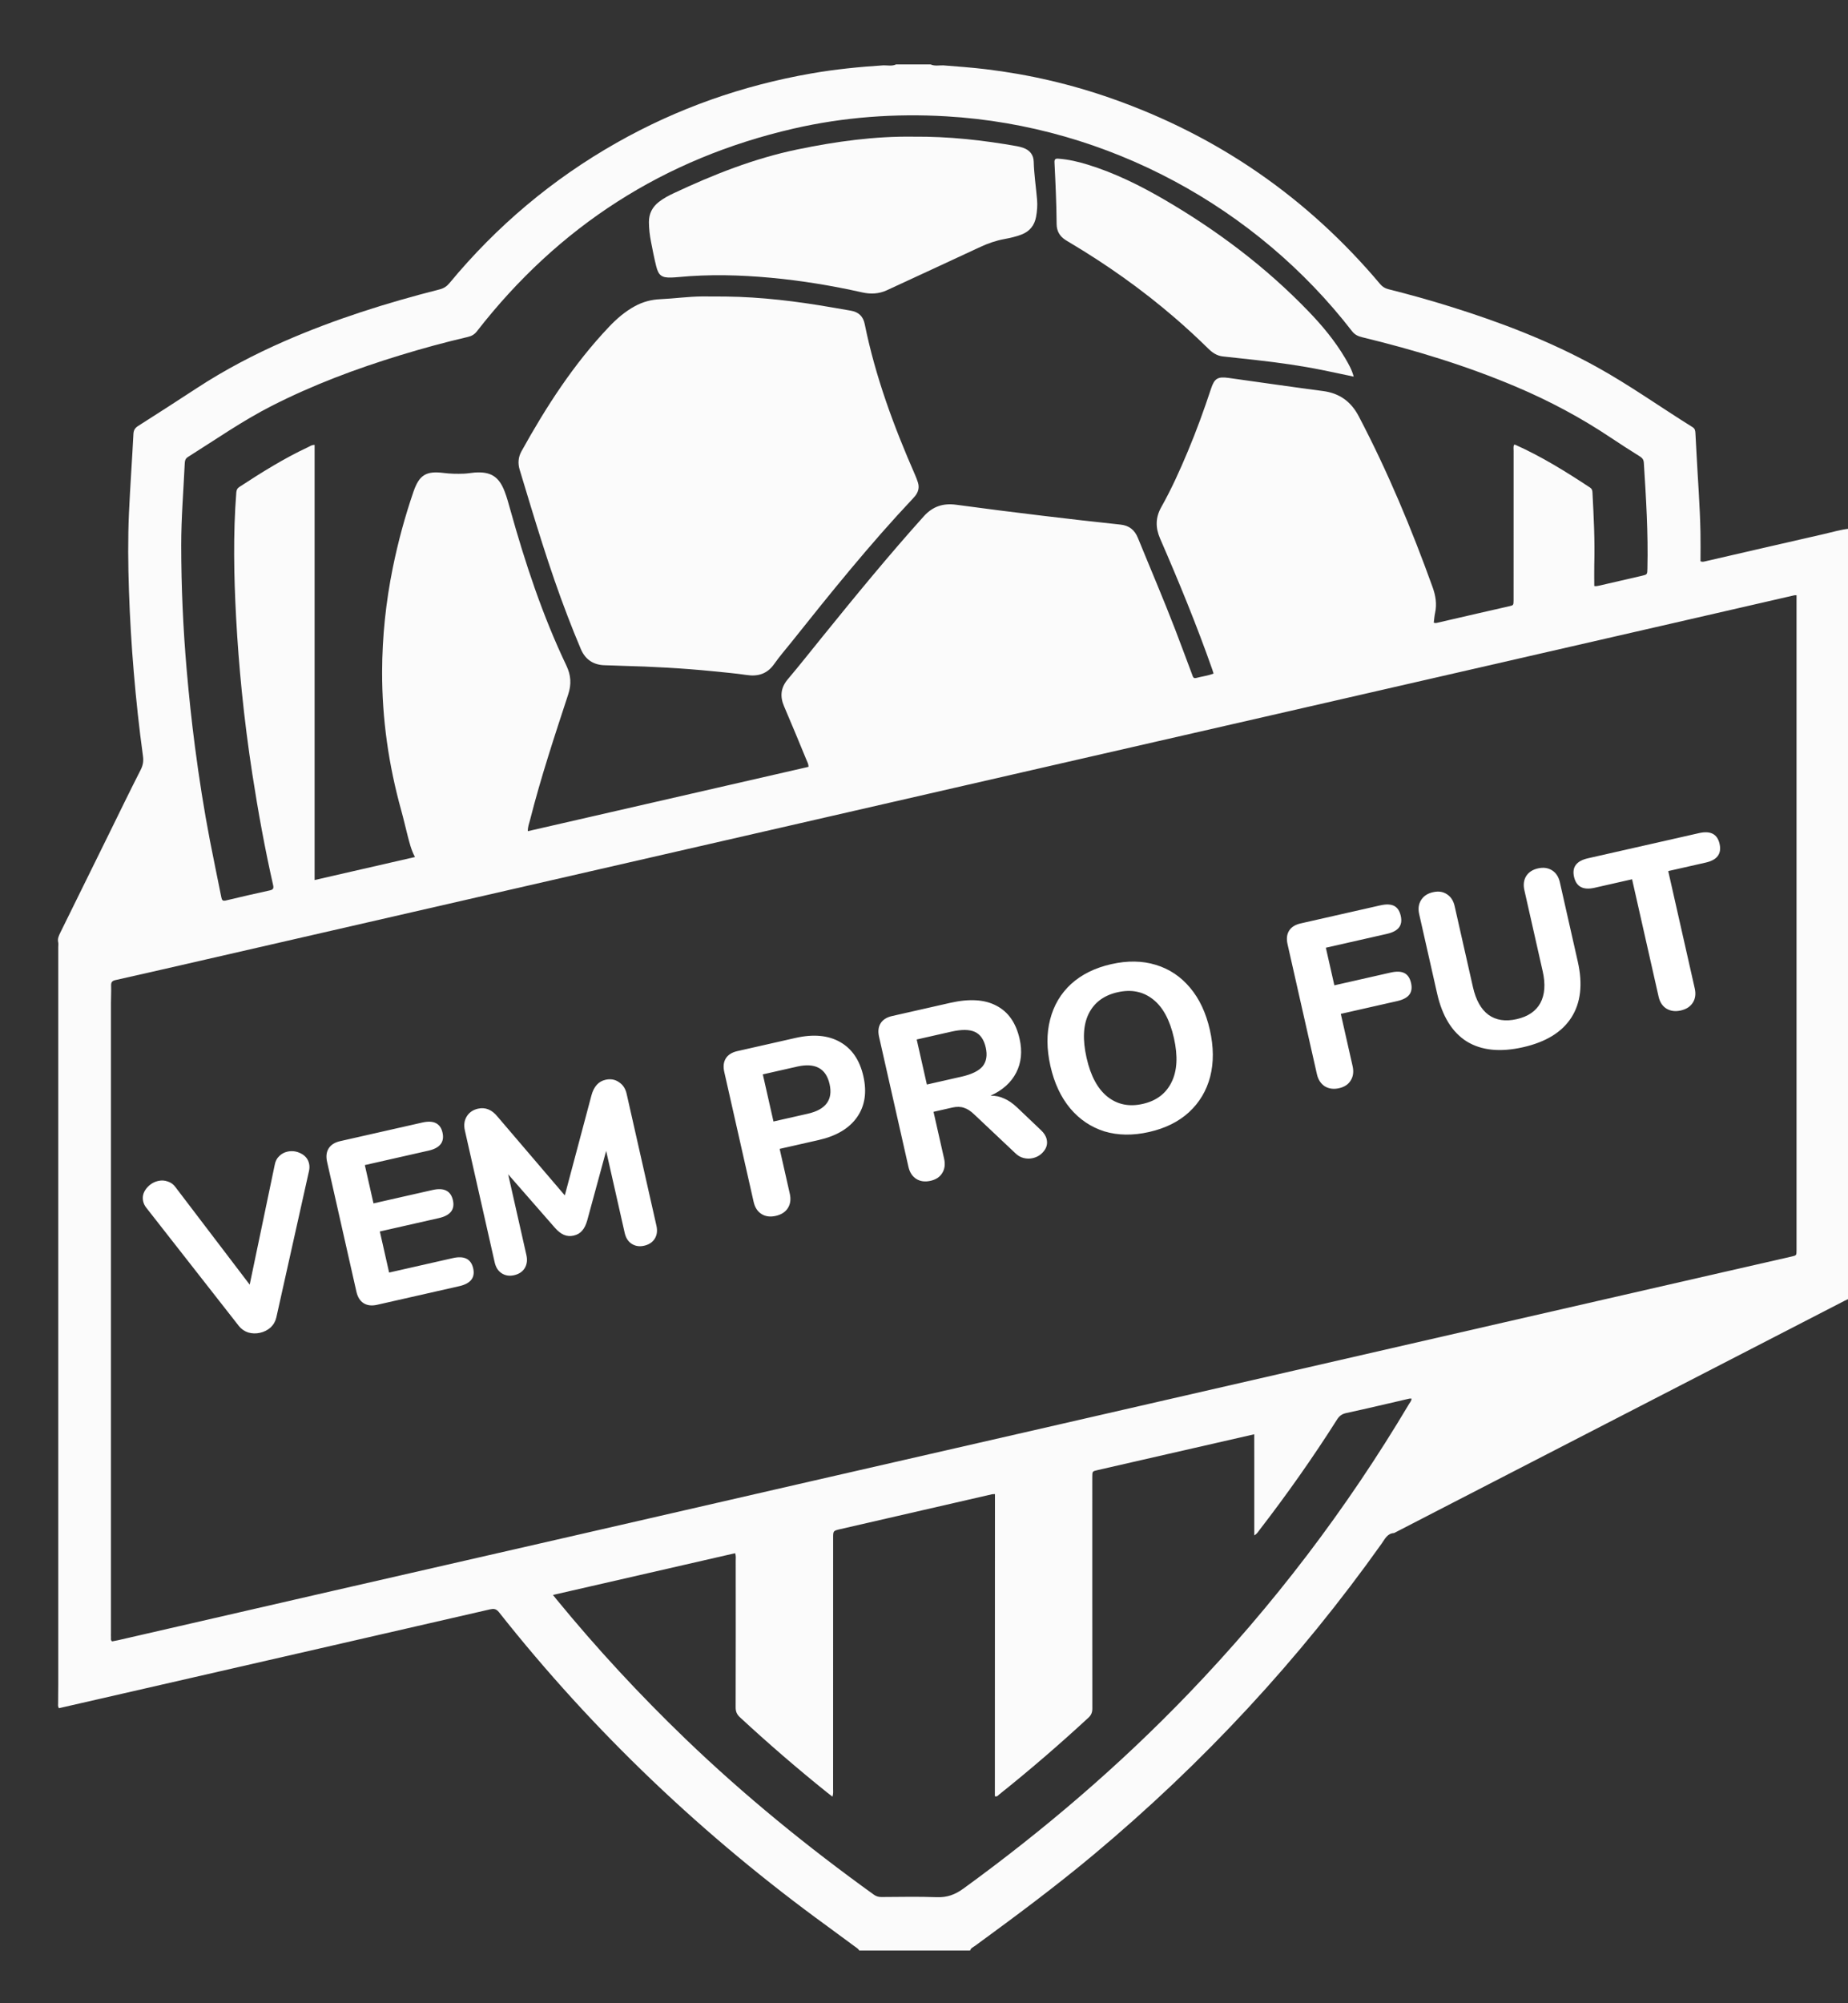 <svg width="287" height="311" viewBox="0 0 287 311" fill="none" xmlns="http://www.w3.org/2000/svg">
<rect x="0" y="0" width="287" height="311" fill="#333333" stroke="none"/>
<g clip-path="url(#clip0_202_2715)">
<path d="M42.668 180.846C42.77 180.292 42.998 179.849 43.351 179.517C43.7 179.16 44.126 178.925 44.629 178.81C45.349 178.647 46.051 178.741 46.736 179.091C47.42 179.441 47.841 179.964 47.999 180.661C48.08 181.021 48.078 181.401 47.991 181.799L42.917 204.544C42.778 205.156 42.48 205.678 42.022 206.11C41.56 206.518 41.016 206.793 40.392 206.934C39.769 207.075 39.16 207.062 38.567 206.893C37.969 206.701 37.475 206.358 37.086 205.865L22.726 187.525C22.482 187.227 22.32 186.897 22.238 186.537C22.075 185.816 22.239 185.148 22.731 184.531C23.222 183.915 23.839 183.522 24.583 183.354C25.087 183.239 25.573 183.268 26.04 183.44C26.526 183.583 26.935 183.881 27.265 184.337L38.778 199.458L42.668 180.846ZM58.574 202.586C57.734 202.777 57.035 202.695 56.476 202.342C55.917 201.989 55.542 201.392 55.352 200.551L50.799 180.405C50.609 179.564 50.69 178.864 51.043 178.304C51.395 177.744 51.992 177.369 52.831 177.179L65.572 174.292C67.347 173.889 68.398 174.409 68.724 175.85C69.055 177.316 68.333 178.25 66.557 178.652L56.66 180.895L58.004 186.842L67.181 184.762C68.957 184.359 70.01 184.891 70.341 186.356C70.667 187.798 69.943 188.72 68.167 189.123L58.99 191.203L60.431 197.581L70.329 195.338C72.104 194.936 73.158 195.468 73.489 196.933C73.815 198.374 73.09 199.297 71.314 199.699L58.574 202.586ZM94.027 167.653C94.819 167.474 95.514 167.594 96.114 168.014C96.731 168.404 97.132 169.008 97.317 169.825L101.944 190.295C102.123 191.088 102.036 191.764 101.683 192.324C101.331 192.884 100.782 193.248 100.039 193.416C99.319 193.58 98.68 193.484 98.121 193.131C97.561 192.778 97.192 192.205 97.013 191.412L94.138 178.691L91.202 189.471C91.007 190.172 90.739 190.713 90.396 191.093C90.077 191.469 89.642 191.719 89.09 191.844C88.562 191.964 88.062 191.926 87.589 191.73C87.116 191.534 86.641 191.161 86.163 190.613L78.919 182.329L81.753 194.87C81.927 195.64 81.84 196.316 81.493 196.9C81.14 197.459 80.593 197.823 79.848 197.992C79.129 198.155 78.489 198.06 77.93 197.707C77.371 197.354 77.002 196.781 76.823 195.988L72.196 175.518C72.012 174.701 72.102 173.986 72.468 173.372C72.853 172.73 73.441 172.319 74.232 172.139C75.384 171.878 76.398 172.293 77.275 173.382L87.717 185.601L91.851 170.079C92.222 168.706 92.947 167.898 94.027 167.653ZM120.484 188.783C119.62 188.978 118.88 188.881 118.262 188.491C117.644 188.1 117.237 187.473 117.042 186.608L112.48 166.426C112.29 165.585 112.372 164.885 112.724 164.325C113.077 163.765 113.673 163.39 114.513 163.2L123.547 161.153C126.306 160.527 128.611 160.737 130.461 161.783C132.311 162.828 133.519 164.6 134.084 167.099C134.649 169.598 134.321 171.718 133.1 173.46C131.879 175.201 129.89 176.384 127.131 177.009L121.084 178.38L122.656 185.336C122.852 186.2 122.754 186.942 122.365 187.561C121.975 188.18 121.348 188.587 120.484 188.783ZM125.45 172.92C128.257 172.284 129.386 170.752 128.838 168.326C128.284 165.876 126.603 164.968 123.796 165.604L118.469 166.812L120.123 174.127L125.45 172.92ZM161.664 175.472C162.144 175.919 162.44 176.395 162.554 176.9C162.706 177.572 162.555 178.187 162.101 178.745C161.671 179.297 161.096 179.654 160.376 179.818C159.92 179.921 159.452 179.914 158.971 179.795C158.49 179.677 158.055 179.422 157.663 179.031L151.316 173.044C150.767 172.512 150.235 172.165 149.72 172.004C149.198 171.819 148.59 171.805 147.894 171.963L144.979 172.624L146.624 179.903C146.82 180.769 146.722 181.51 146.333 182.129C145.967 182.742 145.364 183.144 144.524 183.335C143.661 183.53 142.92 183.433 142.302 183.043C141.684 182.652 141.277 182.024 141.082 181.16L136.521 160.978C136.33 160.137 136.412 159.436 136.765 158.876C137.117 158.317 137.713 157.942 138.553 157.752L147.586 155.704C150.562 155.03 152.954 155.182 154.765 156.161C156.593 157.111 157.787 158.823 158.347 161.297C158.787 163.243 158.613 164.987 157.827 166.529C157.041 168.072 155.71 169.27 153.834 170.124C154.587 170.105 155.288 170.25 155.937 170.557C156.605 170.835 157.293 171.31 158 171.984L161.664 175.472ZM149.308 167.172C150.916 166.807 152.017 166.268 152.612 165.552C153.201 164.812 153.36 163.842 153.089 162.64C152.812 161.415 152.251 160.608 151.407 160.218C150.562 159.828 149.336 159.816 147.728 160.181L142.366 161.396L143.946 168.387L149.308 167.172ZM178.462 175.757C175.942 176.328 173.628 176.297 171.517 175.664C169.425 175.001 167.655 173.811 166.208 172.093C164.755 170.352 163.73 168.159 163.133 165.516C162.535 162.874 162.52 160.465 163.088 158.29C163.651 156.092 164.736 154.255 166.345 152.779C167.977 151.298 170.053 150.272 172.572 149.7C175.092 149.13 177.395 149.164 179.481 149.802C181.591 150.435 183.373 151.622 184.826 153.364C186.274 155.082 187.296 157.262 187.894 159.905C188.491 162.548 188.508 164.968 187.946 167.167C187.378 169.341 186.28 171.182 184.654 172.687C183.045 174.163 180.981 175.186 178.462 175.757ZM177.476 171.396C179.588 170.918 181.075 169.797 181.938 168.036C182.824 166.269 182.951 163.98 182.315 161.169C181.68 158.358 180.597 156.356 179.066 155.162C177.529 153.944 175.694 153.577 173.558 154.061C171.423 154.545 169.923 155.668 169.061 157.429C168.216 159.161 168.112 161.433 168.747 164.244C169.382 167.055 170.468 169.07 172.005 170.288C173.541 171.505 175.365 171.875 177.476 171.396ZM207.964 168.957C207.124 169.147 206.383 169.05 205.741 168.665C205.118 168.251 204.711 167.623 204.521 166.782L199.959 146.6C199.769 145.76 199.851 145.059 200.203 144.499C200.556 143.939 201.152 143.565 201.992 143.374L214.372 140.568C215.284 140.362 215.997 140.389 216.51 140.652C217.024 140.914 217.367 141.43 217.541 142.199C217.709 142.944 217.618 143.546 217.268 144.004C216.917 144.462 216.286 144.794 215.374 145.001L205.909 147.146L207.229 152.984L215.974 151.002C216.886 150.796 217.599 150.824 218.112 151.087C218.625 151.349 218.969 151.865 219.142 152.633C219.311 153.378 219.22 153.98 218.869 154.438C218.519 154.896 217.888 155.229 216.976 155.435L208.231 157.417L210.063 165.526C210.259 166.391 210.162 167.133 209.772 167.752C209.406 168.365 208.803 168.767 207.964 168.957ZM236.537 162.595C232.986 163.4 230.069 163.101 227.785 161.699C225.519 160.268 223.987 157.786 223.189 154.255L220.403 141.929C220.213 141.088 220.313 140.359 220.703 139.74C221.092 139.121 221.707 138.716 222.547 138.526C223.387 138.336 224.104 138.439 224.698 138.834C225.315 139.225 225.72 139.84 225.909 140.681L228.752 153.259C229.208 155.277 230.012 156.711 231.162 157.562C232.337 158.407 233.8 158.631 235.551 158.234C237.303 157.837 238.528 157.004 239.224 155.735C239.915 154.442 240.036 152.798 239.585 150.804L236.743 138.226C236.552 137.385 236.64 136.658 237.006 136.045C237.396 135.426 238.01 135.022 238.85 134.831C239.69 134.641 240.419 134.741 241.037 135.131C241.655 135.522 242.059 136.138 242.249 136.978L245.035 149.304C245.828 152.811 245.497 155.702 244.044 157.976C242.591 160.251 240.088 161.79 236.537 162.595ZM261.023 156.894C260.183 157.084 259.442 156.987 258.801 156.602C258.182 156.212 257.779 155.596 257.588 154.755L253.467 136.519L247.637 137.841C245.861 138.243 244.8 137.676 244.452 136.138C244.11 134.624 244.827 133.667 246.603 133.264L263.877 129.349C265.653 128.947 266.711 129.502 267.054 131.016C267.401 132.553 266.687 133.523 264.912 133.926L259.081 135.247L263.203 153.483C263.393 154.324 263.293 155.054 262.904 155.673C262.514 156.291 261.887 156.698 261.023 156.894Z" fill="white"/>
<path d="M139.176 10C140.955 10 142.733 10 144.516 10C145.157 10.293 145.834 10.133 146.495 10.149C148.693 10.323 150.892 10.482 153.085 10.744C159.809 11.555 166.364 13.074 172.75 15.327C189.217 21.137 203.075 30.728 214.329 44.092C214.683 44.513 215.072 44.764 215.621 44.903C218.875 45.719 222.104 46.622 225.307 47.623C233.107 50.06 240.713 52.97 247.888 56.927C253.054 59.775 257.861 63.209 262.863 66.324C263.242 66.56 263.283 66.878 263.304 67.242C263.36 68.264 263.416 69.285 263.468 70.306C263.678 74.422 264.006 78.538 264.088 82.659C264.119 84.173 264.093 85.682 264.093 87.15C264.395 87.273 264.585 87.206 264.775 87.165C270.899 85.759 277.018 84.337 283.143 82.946C284.521 82.633 285.874 82.218 287.289 82.074C287.289 102.469 287.289 122.863 287.289 143.258C287.191 143.643 287.186 144.033 287.186 144.428C287.191 163.319 287.191 182.21 287.202 201.096C287.202 201.301 287.171 201.48 287.114 201.67C286.904 201.763 286.689 201.845 286.489 201.953C265.267 212.889 244.044 223.825 222.821 234.767C220.715 235.85 218.614 236.938 216.507 238.026C215.457 238.077 215.083 238.944 214.591 239.642C201.783 257.671 186.859 273.729 169.906 287.909C163.935 292.902 157.698 297.536 151.42 302.124C151.138 302.33 150.764 302.453 150.661 302.853C144.926 302.853 139.192 302.853 133.457 302.853C133.288 302.55 132.99 302.396 132.729 302.201C131.325 301.165 129.92 300.123 128.511 299.096C109.303 285.143 92.226 268.951 77.487 250.312C77.046 249.757 76.646 249.752 76.057 249.886C67.882 251.774 59.708 253.642 51.534 255.515C39.577 258.256 27.615 260.991 15.659 263.732C13.486 264.23 11.313 264.727 9.155 265.22C8.955 264.928 9.027 264.656 9.027 264.399C9.027 263.444 9.047 262.485 9.047 261.53C9.047 223.384 9.047 185.238 9.047 147.086C9.047 146.825 9.094 146.547 9.037 146.296C8.909 145.731 9.135 145.28 9.37 144.797C11.897 139.691 14.408 134.58 16.924 129.468C18.554 126.158 20.158 122.837 21.834 119.553C22.198 118.84 22.316 118.214 22.208 117.418C21.609 113.071 21.142 108.714 20.773 104.342C20.42 100.164 20.174 95.982 20.03 91.799C19.892 87.745 19.846 83.68 20.03 79.626C20.215 75.541 20.512 71.461 20.722 67.376C20.753 66.775 20.973 66.442 21.465 66.129C24.494 64.204 27.513 62.259 30.516 60.294C34.877 57.44 39.48 55.028 44.251 52.945C52.02 49.558 60.072 47.017 68.272 44.934C68.918 44.769 69.379 44.472 69.799 43.964C77.128 35.106 85.779 27.823 95.778 22.158C105.233 16.805 115.335 13.264 126.025 11.401C129.726 10.754 133.462 10.385 137.208 10.144C137.864 10.139 138.536 10.298 139.176 10ZM279.012 92.42C278.832 92.42 278.761 92.41 278.699 92.42C272.288 93.893 265.876 95.366 259.465 96.839C248.979 99.246 238.499 101.647 228.013 104.049C217.466 106.466 206.918 108.884 196.371 111.301C185.855 113.708 175.338 116.115 164.822 118.521C153.762 121.057 142.702 123.592 131.637 126.127C120.255 128.734 108.877 131.346 97.495 133.953C86.404 136.499 75.308 139.039 64.218 141.58C53.445 144.048 42.672 146.522 31.9 148.99C27.251 150.058 22.603 151.125 17.95 152.167C17.437 152.28 17.237 152.48 17.258 153.019C17.288 153.943 17.232 154.866 17.232 155.79C17.232 188.394 17.232 220.997 17.232 253.601C17.232 253.801 17.217 253.996 17.237 254.197C17.258 254.412 17.145 254.664 17.416 254.848C17.714 254.792 18.037 254.735 18.349 254.664C29.409 252.123 40.469 249.578 51.529 247.042C63.777 244.235 76.026 241.443 88.275 238.636C100.81 235.762 113.341 232.878 125.877 230.004C138.7 227.064 151.527 224.138 164.355 221.198C176.635 218.385 188.914 215.568 201.194 212.75C211.997 210.272 222.801 207.793 233.604 205.314C244.951 202.712 256.303 200.115 267.655 197.513C271.181 196.708 274.712 195.907 278.238 195.096C279.002 194.922 279.002 194.917 279.007 194.142C279.007 194.044 279.007 193.942 279.007 193.844C279.007 160.383 279.007 126.923 279.007 93.462C279.012 93.138 279.012 92.815 279.012 92.42ZM247.596 90.988C247.877 91.045 248.134 90.978 248.39 90.921C250.568 90.418 252.746 89.916 254.929 89.413C255.837 89.202 255.826 89.207 255.847 88.273C255.98 82.792 255.637 77.327 255.293 71.861C255.263 71.363 255.058 71.107 254.668 70.861C253.161 69.916 251.66 68.962 250.184 67.971C245.546 64.866 240.651 62.254 235.516 60.078C227.777 56.794 219.762 54.356 211.603 52.375C210.952 52.216 210.419 52 209.973 51.42C195.167 32.278 172.166 19.535 146.971 18.062C138.961 17.595 131.033 18.175 123.222 19.971C103.117 24.601 86.748 35.137 74.073 51.431C73.674 51.949 73.218 52.19 72.623 52.324C69.097 53.145 65.612 54.099 62.148 55.157C55.285 57.255 48.582 59.765 42.17 63.034C37.64 65.344 33.483 68.253 29.194 70.948C28.789 71.204 28.712 71.528 28.692 71.938C28.497 76.188 28.138 80.432 28.143 84.691C28.148 91.127 28.435 97.552 28.989 103.962C29.337 107.97 29.758 111.973 30.28 115.961C30.916 120.831 31.674 125.681 32.602 130.505C33.166 133.45 33.791 136.381 34.375 139.322C34.462 139.758 34.575 139.932 35.087 139.809C37.358 139.26 39.633 138.747 41.914 138.244C42.406 138.136 42.534 137.941 42.421 137.443C41.13 131.752 40.09 126.014 39.198 120.251C38.532 115.95 37.983 111.634 37.547 107.303C37.168 103.495 36.871 99.682 36.666 95.859C36.323 89.397 36.194 82.936 36.697 76.475C36.727 76.075 36.845 75.818 37.189 75.597C40.633 73.344 44.123 71.163 47.859 69.418C48.146 69.285 48.413 69.059 48.858 69.08C48.858 91.568 48.858 114.046 48.858 136.637C54.106 135.431 59.242 134.256 64.444 133.066C63.854 131.957 63.598 130.864 63.316 129.786C62.978 128.478 62.681 127.159 62.322 125.86C60.359 118.799 59.324 111.614 59.344 104.28C59.359 98.856 59.923 93.487 60.999 88.171C61.814 84.163 62.88 80.226 64.208 76.357C65.105 73.755 66.16 73.088 68.892 73.432C69.943 73.565 70.993 73.585 72.049 73.544C72.608 73.524 73.161 73.411 73.72 73.37C76.2 73.195 77.476 73.976 78.368 76.295C78.722 77.214 78.978 78.174 79.245 79.123C81.556 87.411 84.252 95.566 87.967 103.351C88.68 104.85 88.762 106.241 88.244 107.816C86.132 114.262 83.995 120.703 82.325 127.282C82.186 127.836 81.951 128.38 81.976 129.052C96.557 125.711 111.066 122.386 125.559 119.065C125.574 118.614 125.369 118.296 125.236 117.967C124.093 115.196 122.956 112.425 121.772 109.674C121.105 108.124 121.244 106.769 122.356 105.455C124.165 103.315 125.902 101.114 127.665 98.938C132.811 92.579 137.992 86.257 143.461 80.17C144.855 78.62 146.474 78.097 148.499 78.369C152.968 78.979 157.442 79.539 161.921 80.078C165.944 80.565 169.967 81.022 173.995 81.448C175.359 81.591 176.204 82.264 176.722 83.526C178.649 88.253 180.663 92.944 182.498 97.706C183.395 100.041 184.261 102.392 185.142 104.732C185.255 105.029 185.301 105.394 185.788 105.26C186.67 105.019 187.592 104.927 188.468 104.578C188.402 104.357 188.351 104.167 188.284 103.982C185.86 97.08 183.082 90.321 180.166 83.619C179.428 81.915 179.438 80.355 180.361 78.718C181.929 75.931 183.241 73.016 184.476 70.07C185.814 66.878 186.992 63.629 188.079 60.345C188.607 58.739 189.135 58.446 190.8 58.677C195.69 59.36 200.579 60.073 205.473 60.715C208.036 61.053 209.819 62.346 211.018 64.635C215.513 73.195 219.218 82.094 222.493 91.183C222.955 92.471 223.175 93.79 222.873 95.166C222.765 95.663 222.734 96.182 222.668 96.669C222.888 96.772 223.047 96.731 223.206 96.695C225.292 96.218 227.372 95.735 229.453 95.253C231.088 94.878 232.723 94.514 234.358 94.134C235.055 93.975 235.055 93.965 235.065 93.221C235.065 93.056 235.065 92.892 235.065 92.728C235.065 85.174 235.065 77.614 235.07 70.06C235.07 69.721 235.014 69.367 235.126 69.059C235.244 69.049 235.285 69.039 235.311 69.049C239.411 70.881 243.214 73.242 246.95 75.71C247.242 75.905 247.298 76.146 247.314 76.46C247.508 80.18 247.703 83.901 247.596 87.632C247.57 88.74 247.596 89.859 247.596 90.988ZM154.52 231.98C154.31 231.99 154.182 231.98 154.059 232.006C146.208 233.807 138.351 235.608 130.5 237.42C129.387 237.677 129.387 237.687 129.387 238.8C129.387 251.769 129.387 264.738 129.382 277.701C129.382 278.081 129.439 278.471 129.285 278.958C128.967 278.712 128.711 278.522 128.465 278.322C123.811 274.586 119.296 270.686 114.914 266.631C114.438 266.19 114.248 265.749 114.248 265.102C114.269 257.512 114.264 249.922 114.258 242.336C114.258 241.977 114.32 241.613 114.171 241.156C104.777 243.306 95.388 245.462 85.876 247.638C86.138 247.966 86.302 248.172 86.466 248.372C92.703 255.977 99.381 263.178 106.468 269.998C115.611 278.789 125.421 286.769 135.707 294.17C136.081 294.437 136.445 294.539 136.885 294.539C139.75 294.529 142.62 294.457 145.485 294.565C147.084 294.626 148.329 294.17 149.626 293.225C162.136 284.137 173.842 274.129 184.568 262.972C197.714 249.301 209.127 234.305 218.824 217.995C218.978 217.739 219.208 217.497 219.218 217.154C219.054 217.154 218.952 217.133 218.86 217.159C215.59 217.913 212.33 218.693 209.05 219.401C208.364 219.55 207.974 219.879 207.621 220.443C203.895 226.319 199.882 232.001 195.633 237.512C195.423 237.784 195.259 238.118 194.793 238.39C194.793 236.999 194.793 235.732 194.793 234.464C194.793 233.145 194.793 231.826 194.793 230.502C194.793 229.214 194.793 227.931 194.793 226.643C194.793 225.344 194.798 224.041 194.788 222.691C190.278 223.723 185.916 224.718 181.555 225.714C177.87 226.555 174.18 227.402 170.495 228.244C169.634 228.439 169.639 228.444 169.634 229.322C169.634 229.522 169.634 229.717 169.634 229.917C169.634 241.695 169.629 253.478 169.644 265.256C169.644 265.862 169.485 266.282 169.029 266.703C164.545 270.84 159.932 274.827 155.161 278.63C154.997 278.763 154.869 279.01 154.505 278.887C154.52 263.27 154.52 247.648 154.52 231.98Z" fill="#FBFBFB"/>
<path d="M112.721 46.042C118.266 46.109 123.75 46.781 129.208 47.731C130.182 47.9 131.151 48.069 132.124 48.234C133.329 48.439 134.046 49.096 134.297 50.333C135.943 58.477 138.813 66.211 142.139 73.796C142.298 74.155 142.431 74.53 142.554 74.904C142.81 75.695 142.615 76.398 142.108 77.029C142.005 77.157 141.893 77.281 141.78 77.399C135.102 84.481 129.003 92.056 122.946 99.661C122.044 100.796 121.08 101.889 120.25 103.074C119.174 104.614 117.759 105.07 115.96 104.804C114.202 104.542 112.429 104.393 110.661 104.213C105.972 103.746 101.272 103.495 96.562 103.377C95.706 103.356 94.85 103.3 93.995 103.29C92.191 103.269 90.909 102.427 90.207 100.78C89.484 99.087 88.803 97.373 88.142 95.648C85.277 88.207 83.017 80.565 80.71 72.944C80.408 71.954 80.475 70.994 80.982 70.075C84.826 63.137 89.11 56.506 94.599 50.728C95.783 49.481 97.08 48.367 98.602 47.536C99.837 46.863 101.144 46.514 102.558 46.453C104.726 46.355 106.884 46.042 109.062 46.027C110.282 46.037 111.501 46.042 112.721 46.042Z" fill="#FBFBFB"/>
<path d="M141.857 21.219C147.402 21.172 152.696 21.768 157.959 22.702C158.282 22.758 158.6 22.851 158.913 22.959C159.917 23.307 160.507 24.021 160.537 25.088C160.594 27.069 160.891 29.03 161.06 31C161.137 31.898 161.065 32.781 160.906 33.659C160.665 34.993 159.922 35.922 158.636 36.42C157.77 36.753 156.873 36.948 155.971 37.118C154.669 37.359 153.439 37.785 152.24 38.344C147.417 40.602 142.574 42.819 137.741 45.062C136.491 45.642 135.21 45.693 133.887 45.396C129.224 44.354 124.519 43.574 119.763 43.132C114.966 42.686 110.164 42.563 105.362 43.02C105.003 43.055 104.639 43.076 104.275 43.091C102.773 43.143 102.266 42.783 101.902 41.305C101.595 40.058 101.344 38.796 101.103 37.538C100.908 36.538 100.785 35.527 100.78 34.495C100.775 33.171 101.303 32.145 102.333 31.344C103.04 30.8 103.824 30.374 104.629 30C110.804 27.1 117.123 24.596 123.832 23.205C129.833 21.958 135.896 21.131 141.857 21.219Z" fill="#FBFBFB"/>
<path d="M210.234 58.477C208.563 58.128 206.97 57.779 205.365 57.456C202.009 56.778 198.621 56.306 195.218 55.921C193.45 55.721 191.687 55.526 189.919 55.341C188.976 55.244 188.268 54.741 187.623 54.105C185.931 52.442 184.184 50.836 182.385 49.286C177.352 44.959 171.961 41.136 166.262 37.739C165.98 37.569 165.693 37.405 165.421 37.225C164.56 36.656 164.109 35.85 164.099 34.819C164.073 31.621 163.925 28.424 163.766 25.232C163.74 24.724 163.904 24.601 164.37 24.637C165.923 24.75 167.425 25.099 168.906 25.555C173.109 26.849 177.024 28.783 180.812 30.99C189.047 35.788 196.607 41.48 203.233 48.362C205.365 50.574 207.323 52.929 208.891 55.583C209.419 56.481 209.947 57.384 210.234 58.477Z" fill="#FBFBFB"/>
</g>
<defs>
<clipPath id="clip0_202_2715">
<rect width="287" height="311" fill="white"/>
</clipPath>
</defs>
</svg>
